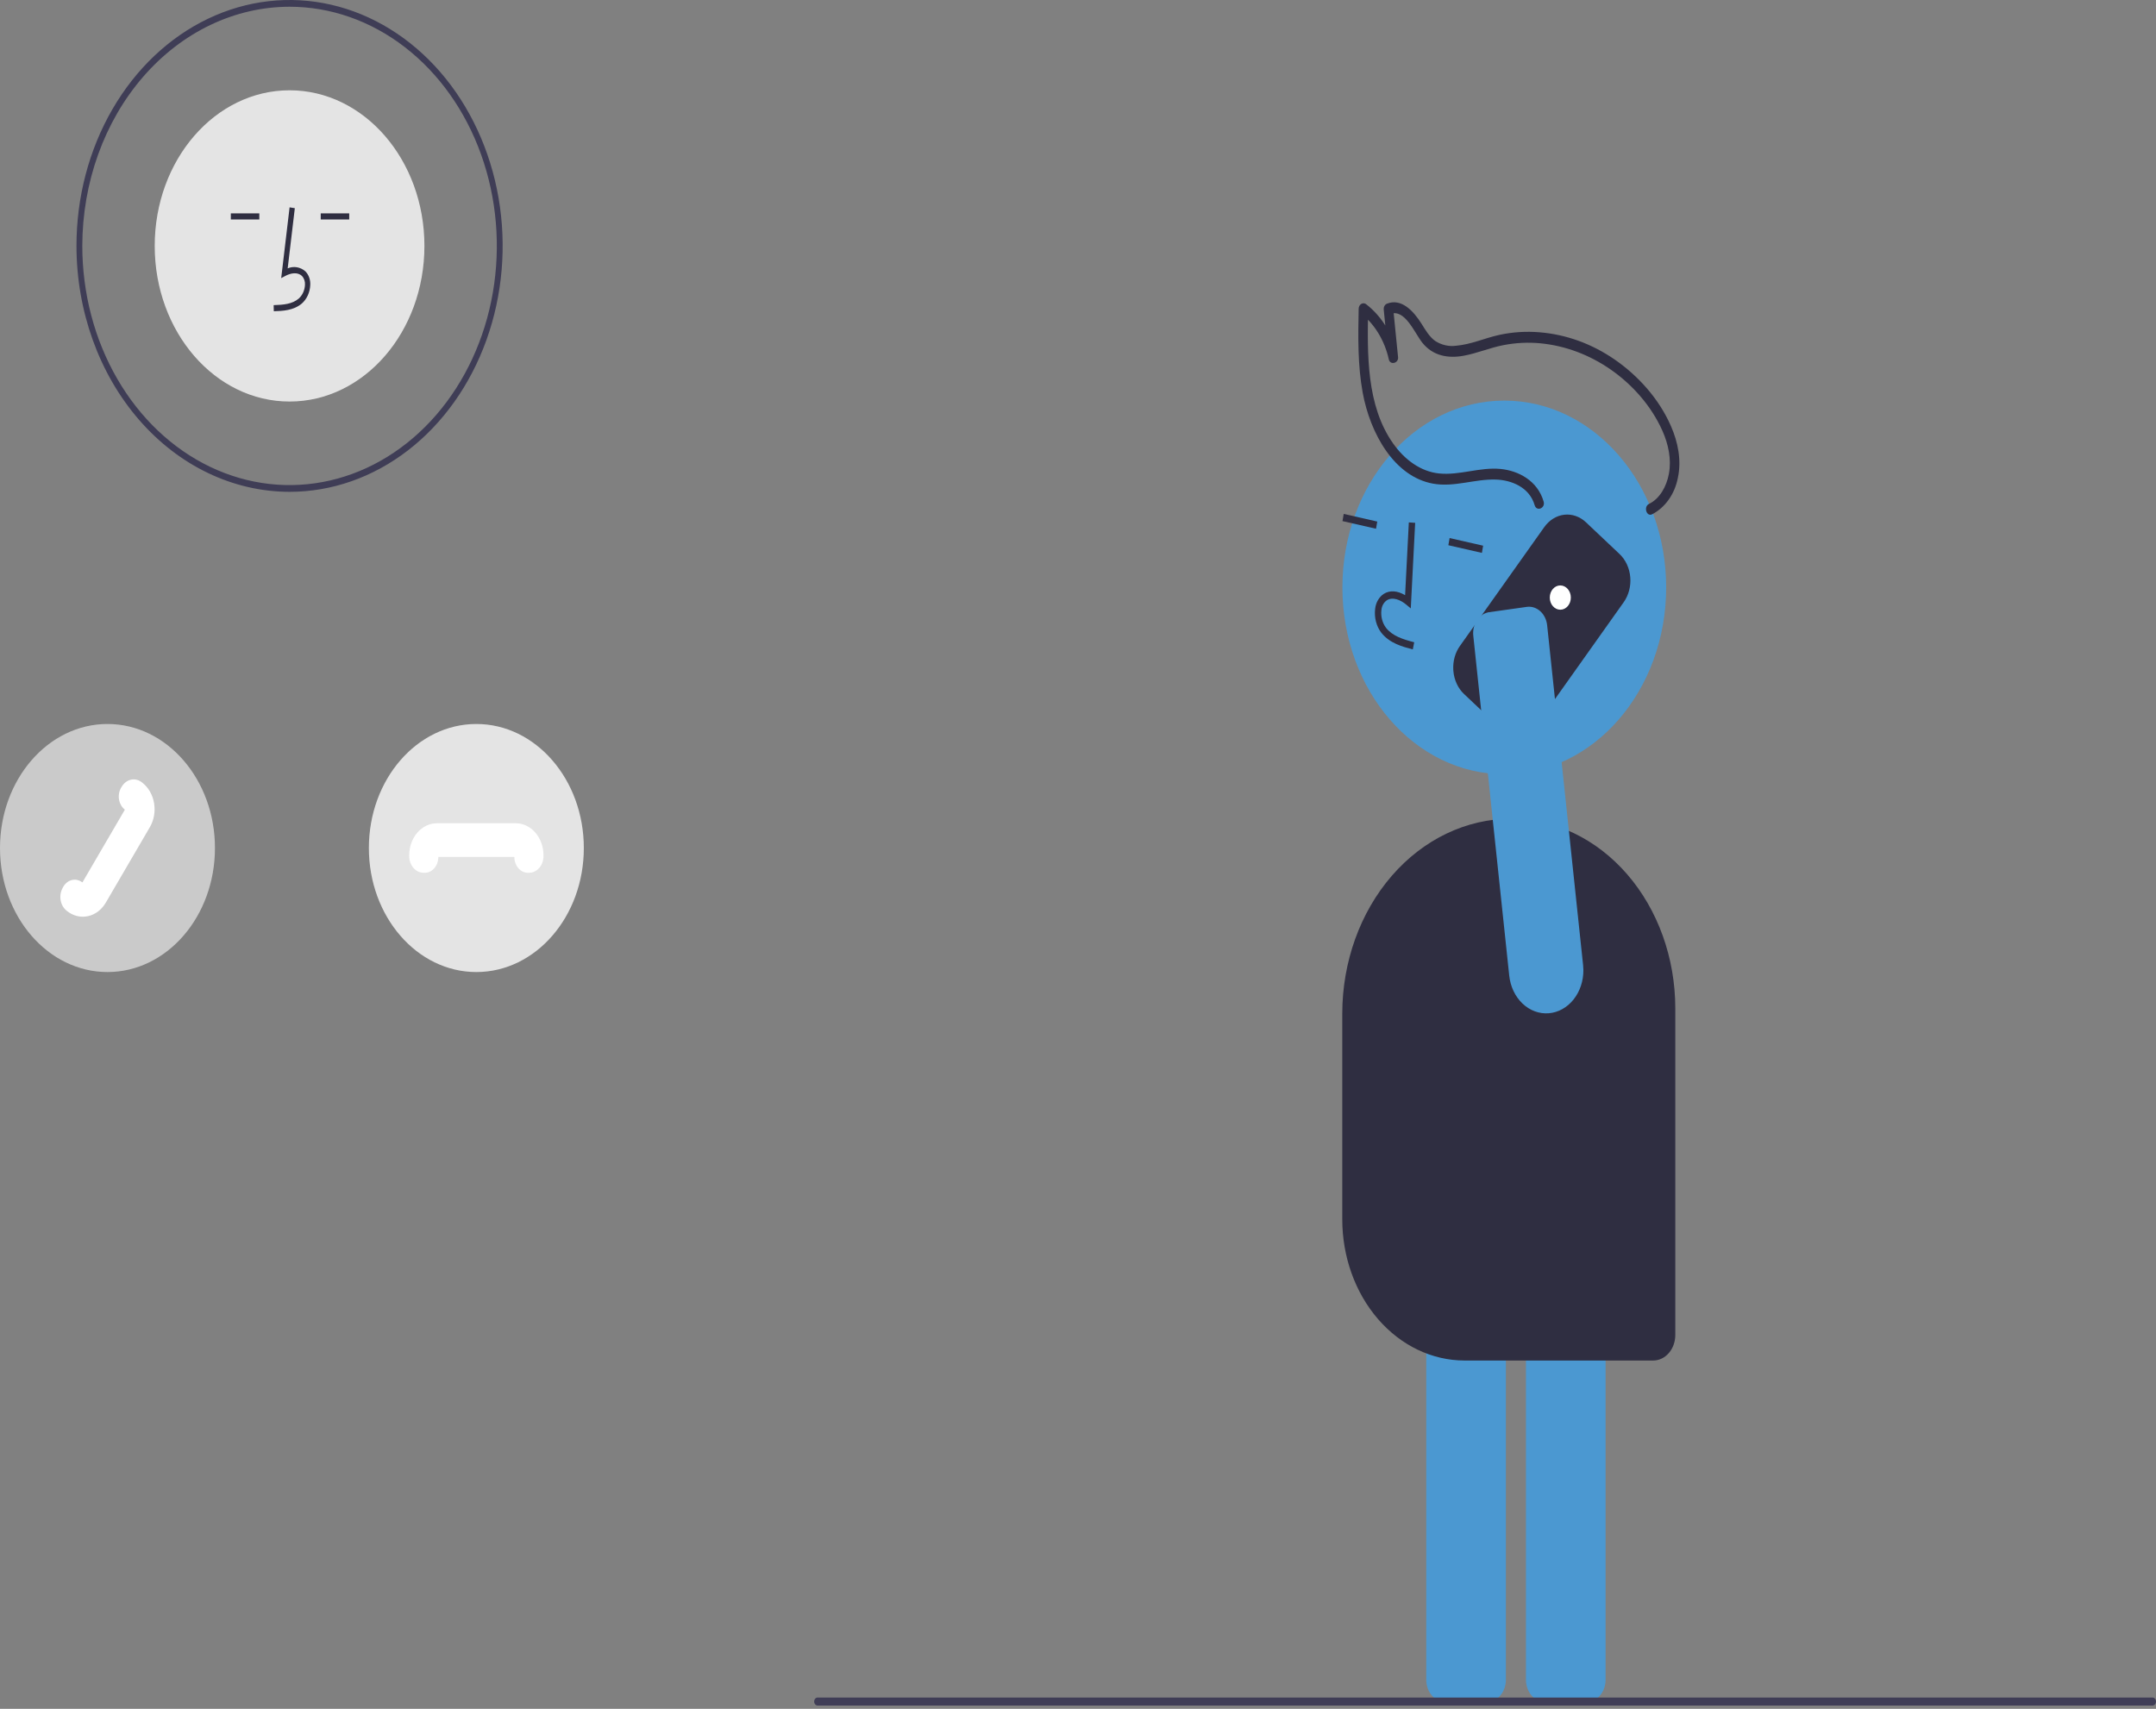 <svg width="632" height="501" viewBox="0 0 632 501" fill="none" xmlns="http://www.w3.org/2000/svg">
<rect x="0" y="0" width="632" height="501" fill="#808080" stroke="none"/>
<g clip-path="url(#clip0_27_66)">
<path d="M423.801 499.067H435.719C437.234 499.065 438.686 498.37 439.758 497.133C440.829 495.897 441.431 494.221 441.433 492.472V377.821C441.431 376.072 440.829 374.396 439.758 373.159C438.686 371.923 437.234 371.228 435.719 371.226H423.801C422.286 371.228 420.833 371.923 419.762 373.159C418.691 374.396 418.088 376.072 418.087 377.821V492.472C418.088 494.221 418.691 495.897 419.762 497.133C420.833 498.37 422.286 499.065 423.801 499.067Z" fill="#4B98D1"/>
<path d="M453.026 499.067H464.944C466.459 499.065 467.912 498.37 468.983 497.133C470.054 495.897 470.657 494.221 470.658 492.472V377.821C470.657 376.072 470.054 374.396 468.983 373.159C467.912 371.923 466.459 371.228 464.944 371.226H453.026C451.511 371.228 450.059 371.923 448.987 373.159C447.916 374.396 447.314 376.072 447.312 377.821V492.472C447.314 494.221 447.916 495.897 448.987 497.133C450.059 498.37 451.511 499.065 453.026 499.067Z" fill="#4B98D1"/>
<path d="M440.96 226.987C414.753 226.987 393.508 202.466 393.508 172.218C393.508 141.969 414.753 117.448 440.96 117.448C467.167 117.448 488.413 141.969 488.413 172.218C488.413 202.466 467.167 226.987 440.96 226.987Z" fill="#4B98D1"/>
<path d="M414.144 190.396C411.143 189.611 407.408 188.634 404.933 185.535C404.2 184.582 403.658 183.456 403.342 182.236C403.027 181.016 402.946 179.731 403.106 178.471C403.206 177.572 403.484 176.712 403.919 175.958C404.354 175.204 404.935 174.577 405.615 174.124C407.378 172.995 409.644 173.152 411.884 174.501L412.977 153.157L414.834 153.284L413.55 178.376L412.176 177.232C410.584 175.905 408.261 174.886 406.518 176.002C406.086 176.299 405.719 176.708 405.446 177.195C405.173 177.683 405.001 178.236 404.944 178.813C404.829 179.752 404.891 180.708 405.125 181.616C405.359 182.525 405.76 183.365 406.301 184.079C408.227 186.49 411.179 187.418 414.556 188.301L414.144 190.396Z" fill="#2F2E41"/>
<path d="M393.893 150.669L403.725 152.911L403.364 155.018L393.532 152.776L393.893 150.669Z" fill="#2F2E41"/>
<path d="M424.926 157.746L434.758 159.988L434.398 162.095L424.565 159.853L424.926 157.746Z" fill="#2F2E41"/>
<path d="M429.289 398.882H484.613C486.33 398.88 487.976 398.092 489.19 396.69C490.404 395.289 491.087 393.389 491.089 391.408V295.584C491.074 280.855 485.998 266.734 476.975 256.319C467.951 245.904 455.717 240.046 442.956 240.029C429.835 240.047 417.256 246.07 407.979 256.778C398.701 267.487 393.482 282.006 393.467 297.149V357.538C393.478 368.499 397.256 379.008 403.971 386.759C410.687 394.51 419.792 398.87 429.289 398.882Z" fill="#2F2E41"/>
<path d="M449.856 148.105C448.324 142.805 443.003 140.76 438.577 140.602C432.355 140.378 426.28 142.929 420.039 141.789C408.716 139.721 401.648 127.127 399.445 115.07C397.976 107.028 398.106 98.784 398.272 90.612C398.262 90.297 398.331 89.985 398.47 89.714C398.61 89.443 398.814 89.225 399.059 89.085C399.304 88.944 399.578 88.889 399.85 88.925C400.121 88.96 400.378 89.086 400.589 89.286C405.115 92.851 408.37 98.188 409.75 104.309L407.039 104.956L405.613 90.683C405.593 90.33 405.674 89.978 405.843 89.682C406.011 89.386 406.259 89.162 406.548 89.042C410.795 87.335 414.335 91.188 416.646 94.833C417.843 96.721 418.991 98.777 420.769 100.006C422.622 101.172 424.742 101.646 426.837 101.363C431.164 101.002 435.265 99.115 439.504 98.181C443.396 97.344 447.365 97.09 451.314 97.423C459.128 98.056 466.702 100.814 473.417 105.471C480.123 110.136 486.263 116.802 489.823 124.94C491.855 129.587 492.958 134.935 491.842 140.086C491.395 142.426 490.48 144.612 489.169 146.47C487.858 148.327 486.188 149.805 484.293 150.783C482.631 151.586 481.727 148.536 483.378 147.739C486.521 146.22 488.516 142.658 489.214 138.908C490.012 134.621 489.035 130.187 487.334 126.348C484.02 118.872 478.349 112.655 472.167 108.353C465.874 103.978 458.79 101.339 451.468 100.643C447.886 100.314 444.283 100.495 440.739 101.182C436.764 101.947 432.962 103.589 428.978 104.314C424.606 105.109 420.069 104.41 416.94 100.483C414.638 97.594 411.794 90.345 407.463 92.086L408.397 90.445L409.823 104.718C410.002 106.504 407.512 107.149 407.112 105.365C405.869 99.779 402.889 94.915 398.74 91.7L401.057 90.374C400.781 103.924 400.535 118.899 408.36 130.002C411.717 134.765 416.441 138.25 421.809 138.805C427.857 139.43 433.794 136.903 439.85 137.487C445.087 137.992 450.72 140.914 452.494 147.049C453.063 149.019 450.425 150.074 449.856 148.105Z" fill="#2F2E41"/>
<path d="M426.005 196.257C426.013 196.411 426.022 196.566 426.036 196.722C426.146 198.033 426.48 199.306 427.019 200.468C427.559 201.629 428.292 202.655 429.177 203.487L439.023 212.794C440.807 214.476 443.096 215.272 445.388 215.009C447.68 214.746 449.788 213.444 451.25 211.389L475.971 176.548C477.428 174.489 478.117 171.847 477.889 169.202C477.661 166.556 476.533 164.123 474.753 162.436L464.907 153.13C464.024 152.296 463.008 151.67 461.916 151.289C460.824 150.908 459.678 150.779 458.542 150.909C457.407 151.04 456.305 151.427 455.3 152.049C454.294 152.671 453.405 153.516 452.682 154.535L427.961 189.375C426.584 191.305 425.886 193.761 426.005 196.257Z" fill="#2F2E41"/>
<path d="M457.381 178.758C455.677 178.758 454.296 177.164 454.296 175.197C454.296 173.231 455.677 171.637 457.381 171.637C459.085 171.637 460.466 173.231 460.466 175.197C460.466 177.164 459.085 178.758 457.381 178.758Z" fill="white"/>
<path d="M436.075 179.546L436.077 179.569C434.767 179.89 433.609 180.766 432.83 182.024C432.051 183.281 431.709 184.83 431.87 186.365L442.41 286.038C442.749 289.235 444.136 292.161 446.287 294.213C448.437 296.266 451.188 297.289 453.972 297.072C456.756 296.855 459.363 295.415 461.255 293.048C463.148 290.681 464.182 287.566 464.145 284.346C464.139 283.892 464.112 283.438 464.065 282.987L453.524 183.314C453.352 181.687 452.627 180.205 451.508 179.195C450.39 178.185 448.969 177.729 447.559 177.927L436.075 179.546Z" fill="#4B98D1"/>
<path d="M84.883 117.724C63.05 117.724 45.352 97.297 45.352 72.098C45.352 46.9 63.05 26.472 84.883 26.472C106.715 26.472 124.413 46.9 124.413 72.098C124.413 97.297 106.715 117.724 84.883 117.724Z" fill="#E4E4E4"/>
<path d="M80.261 91.251C82.823 91.169 86.013 91.066 88.469 88.995C89.201 88.353 89.802 87.534 90.231 86.595C90.659 85.657 90.904 84.622 90.95 83.562C90.994 82.809 90.887 82.055 90.637 81.357C90.387 80.66 90 80.039 89.508 79.542C88.776 78.912 87.919 78.503 87.014 78.352C86.11 78.202 85.188 78.316 84.331 78.682L86.424 61.035L84.888 60.792L82.428 81.539L83.711 80.859C85.198 80.072 87.239 79.672 88.507 80.909C88.819 81.232 89.061 81.634 89.216 82.083C89.371 82.533 89.434 83.017 89.401 83.499C89.363 84.288 89.179 85.058 88.86 85.757C88.542 86.456 88.097 87.067 87.555 87.55C85.643 89.162 83.101 89.37 80.218 89.463L80.261 91.251Z" fill="#2F2E41"/>
<path d="M94.019 62.557H102.368V64.346H94.019V62.557Z" fill="#2F2E41"/>
<path d="M67.665 62.557H76.014V64.346H67.665V62.557Z" fill="#2F2E41"/>
<path d="M84.882 144.197C97.237 144.197 109.314 139.968 119.587 132.046C129.859 124.124 137.866 112.863 142.594 99.689C147.321 86.515 148.558 72.018 146.148 58.033C143.738 44.047 137.789 31.2 129.053 21.117C120.317 11.034 109.186 4.167 97.069 1.385C84.952 -1.397 72.392 0.031 60.978 5.488C49.564 10.945 39.808 20.186 32.944 32.043C26.08 43.899 22.416 57.839 22.416 72.098C22.435 91.213 29.022 109.539 40.733 123.056C52.444 136.572 68.321 144.175 84.882 144.197ZM84.882 1.975C96.899 1.975 108.645 6.088 118.636 13.793C128.627 21.498 136.414 32.45 141.012 45.263C145.611 58.077 146.814 72.176 144.47 85.779C142.125 99.381 136.339 111.876 127.842 121.683C119.346 131.49 108.52 138.168 96.735 140.874C84.95 143.58 72.734 142.191 61.633 136.883C50.531 131.576 41.043 122.588 34.367 111.057C27.691 99.525 24.128 85.967 24.128 72.098C24.146 53.507 30.553 35.683 41.943 22.537C53.332 9.391 68.775 1.996 84.882 1.975Z" fill="#3F3D56"/>
<path d="M139.634 284.987C122.235 284.987 108.129 268.707 108.129 248.624C108.129 228.541 122.235 212.26 139.634 212.26C157.034 212.26 171.14 228.541 171.14 248.624C171.14 268.707 157.034 284.987 139.634 284.987Z" fill="#E4E4E4"/>
<path d="M31.505 284.987C14.105 284.987 3.8147e-05 268.707 3.8147e-05 248.624C3.8147e-05 228.541 14.105 212.26 31.505 212.26C48.905 212.26 63.011 228.541 63.011 248.624C63.011 268.707 48.905 284.987 31.505 284.987Z" fill="#CACACA"/>
<path d="M124.33 255.885C125.382 255.935 126.408 255.504 127.185 254.685C127.963 253.867 128.429 252.727 128.483 251.514C128.49 251.422 128.495 251.331 128.499 251.239H150.77C150.774 251.331 150.779 251.422 150.785 251.514C150.813 252.133 150.948 252.74 151.182 253.298C151.417 253.855 151.746 254.353 152.151 254.76C152.556 255.168 153.028 255.477 153.539 255.67C154.049 255.862 154.588 255.934 155.124 255.881C155.681 255.876 156.232 255.744 156.744 255.493C157.257 255.241 157.722 254.875 158.111 254.415C158.501 253.956 158.808 253.412 159.015 252.814C159.221 252.217 159.324 251.579 159.315 250.936V250.745C159.313 248.257 158.456 245.872 156.932 244.113C155.408 242.354 153.342 241.365 151.186 241.362H128.082C125.927 241.365 123.861 242.354 122.337 244.113C120.813 245.872 119.956 248.257 119.953 250.745V250.936C119.945 251.579 120.048 252.217 120.254 252.814C120.461 253.412 120.768 253.956 121.158 254.415C121.547 254.875 122.012 255.241 122.524 255.493C123.037 255.744 123.588 255.876 124.145 255.881C124.207 255.884 124.268 255.885 124.33 255.885Z" fill="white"/>
<path d="M24.264 268.765C24.792 268.765 25.318 268.706 25.837 268.589C26.885 268.356 27.884 267.886 28.774 267.205C29.664 266.524 30.428 265.646 31.023 264.622L43.931 242.506C45.133 240.441 45.577 237.91 45.164 235.469C44.752 233.027 43.517 230.874 41.731 229.482L41.594 229.375C41.136 229.008 40.62 228.75 40.076 228.614C39.531 228.479 38.969 228.469 38.421 228.585C37.873 228.701 37.35 228.941 36.883 229.291C36.416 229.641 36.014 230.095 35.699 230.625C35.363 231.108 35.115 231.665 34.969 232.261C34.823 232.857 34.782 233.481 34.849 234.095C34.915 234.71 35.088 235.303 35.357 235.84C35.625 236.376 35.984 236.844 36.413 237.218C36.475 237.275 36.538 237.331 36.602 237.387L24.159 258.705C24.09 258.658 24.022 258.612 23.952 258.567C23.492 258.249 22.981 258.041 22.449 257.955C21.918 257.869 21.377 257.907 20.858 258.067C20.34 258.226 19.854 258.504 19.43 258.884C19.006 259.264 18.653 259.739 18.39 260.279C18.082 260.815 17.87 261.416 17.764 262.047C17.658 262.679 17.662 263.328 17.774 263.958C17.887 264.588 18.106 265.185 18.42 265.717C18.733 266.248 19.135 266.703 19.602 267.055L19.739 267.162C21.075 268.206 22.651 268.764 24.264 268.765Z" fill="white"/>
<path d="M239.675 500.04H630.981C631.251 500.039 631.509 499.915 631.7 499.695C631.89 499.474 631.997 499.176 631.997 498.864C631.997 498.553 631.89 498.254 631.7 498.034C631.509 497.813 631.251 497.689 630.981 497.688H239.675C239.405 497.689 239.147 497.813 238.957 498.034C238.766 498.254 238.659 498.553 238.659 498.864C238.659 499.176 238.766 499.474 238.957 499.695C239.147 499.915 239.405 500.039 239.675 500.04Z" fill="#3F3D56"/>
</g>
<defs>
<clipPath id="clip0_27_66">
<rect width="632" height="500.04" fill="white" transform="matrix(-1 0 0 1 632 0)"/>
</clipPath>
</defs>
</svg>
